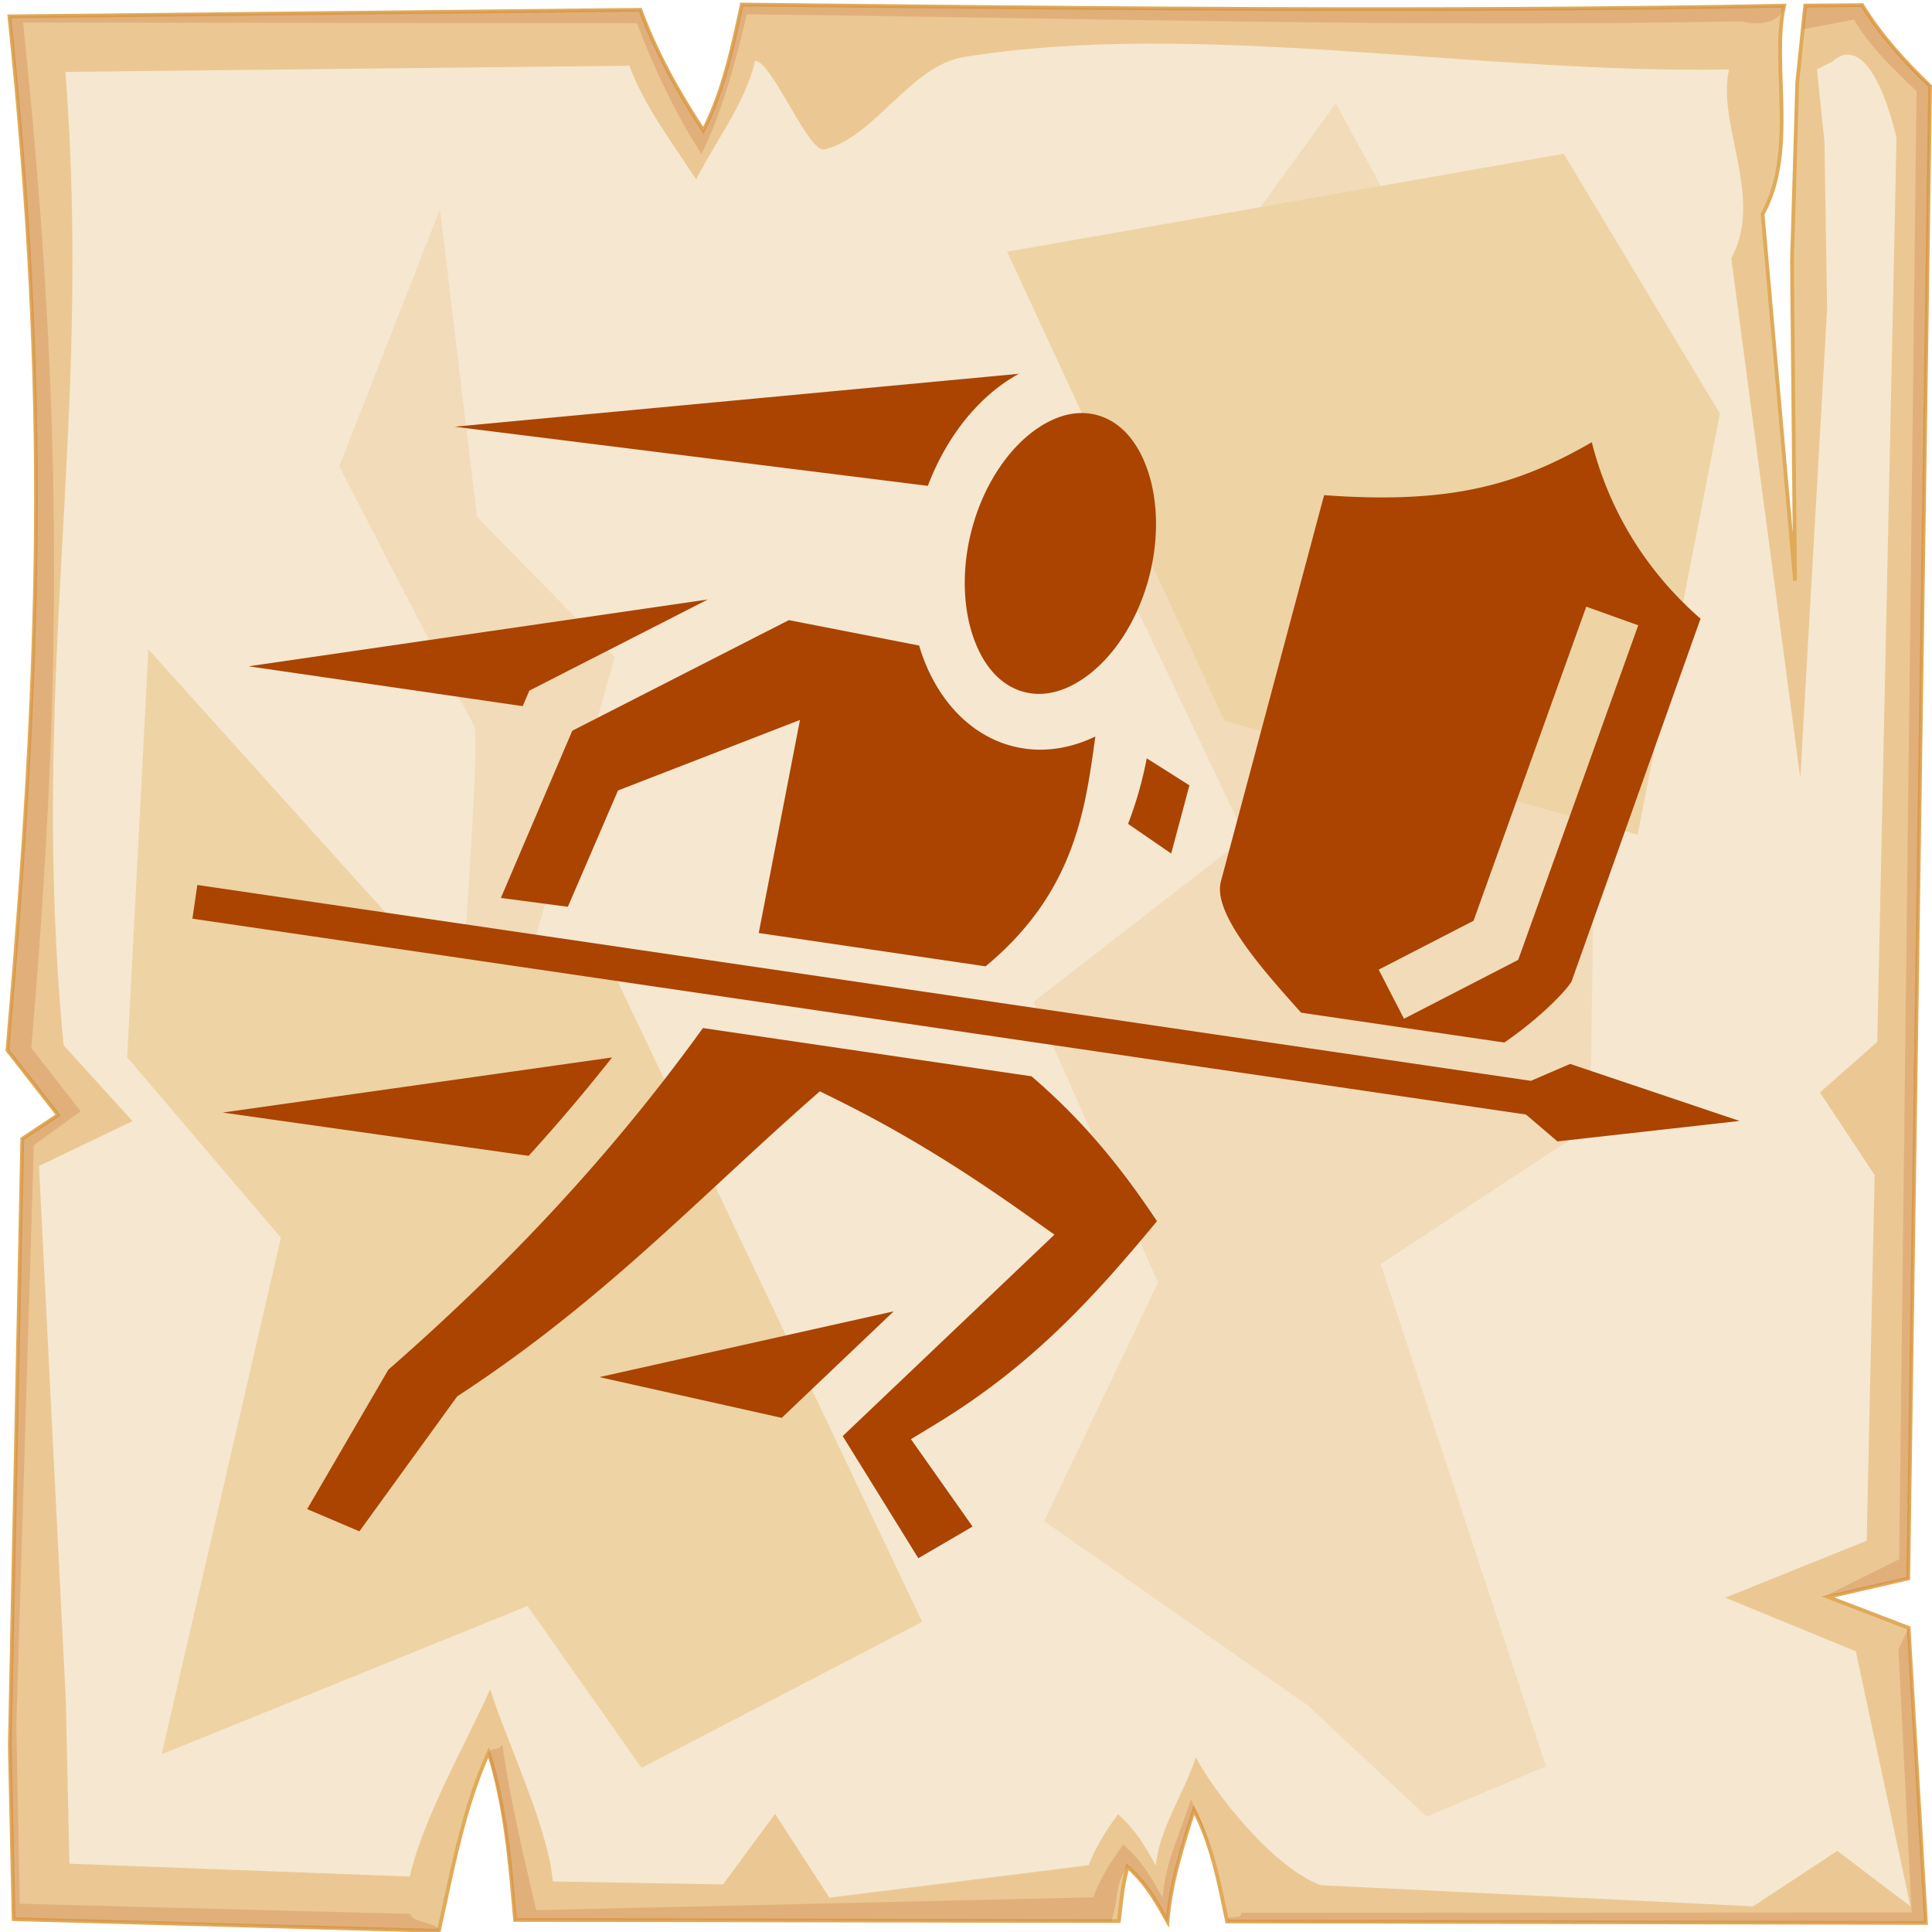 <?xml version="1.0" encoding="UTF-8" standalone="no"?>
<svg
   viewBox="0 0 512 512"
   style="height: 512px; width: 512px;"
   version="1.1"
   id="svg12"
   sodipodi:docname="manticore--shield-bash.svg"
   inkscape:version="1.4 (e7c3feb1, 2024-10-09)"
   xmlns:inkscape="http://www.inkscape.org/namespaces/inkscape"
   xmlns:sodipodi="http://sodipodi.sourceforge.net/DTD/sodipodi-0.dtd"
   xmlns="http://www.w3.org/2000/svg"
   xmlns:svg="http://www.w3.org/2000/svg">
  <sodipodi:namedview
     id="namedview12"
     pagecolor="#505050"
     bordercolor="#ffffff"
     borderopacity="1"
     inkscape:showpageshadow="0"
     inkscape:pageopacity="0"
     inkscape:pagecheckerboard="1"
     inkscape:deskcolor="#d1d1d1"
     inkscape:zoom="0.49690318"
     inkscape:cx="-236.46457"
     inkscape:cy="169.04702"
     inkscape:window-width="1728"
     inkscape:window-height="1051"
     inkscape:window-x="0"
     inkscape:window-y="38"
     inkscape:window-maximized="1"
     inkscape:current-layer="svg12" />
  <defs
     id="defs2">
    <radialGradient
       id="delapouite-shield-bash-gradient-0">
      <stop
         offset="0%"
         stop-color="#830000"
         stop-opacity="1"
         id="stop1" />
      <stop
         offset="100%"
         stop-color="#000"
         stop-opacity="1"
         id="stop2" />
    </radialGradient>
  </defs>
  <path
     d="M0 0h512v512H0z"
     fill="url(#pattern)"
     id="path2" />
  <svg
     version="1.1"
     id="svg11">
    <defs
       id="defs6">
      <filter
         id="b"
         x="-0.023"
         width="1.047"
         y="-0.023"
         height="1.047"
         color-interpolation-filters="sRGB">
        <feGaussianBlur
           stdDeviation="4.823"
           id="feGaussianBlur2" />
      </filter>
      <filter
         id="a"
         x="-0.012"
         width="1.024"
         y="-0.012"
         height="1.024"
         color-interpolation-filters="sRGB">
        <feGaussianBlur
           stdDeviation="2.55"
           id="feGaussianBlur3" />
      </filter>
      <filter
         id="c"
         x="-0.112"
         width="1.225"
         y="-0.083"
         height="1.165"
         color-interpolation-filters="sRGB">
        <feGaussianBlur
           stdDeviation="15.63"
           id="feGaussianBlur4" />
      </filter>
      <filter
         id="e"
         x="-0.238"
         width="1.475"
         y="-0.249"
         height="1.497"
         color-interpolation-filters="sRGB">
        <feGaussianBlur
           stdDeviation="18.7"
           id="feGaussianBlur5" />
      </filter>
      <filter
         id="d"
         x="-0.213"
         width="1.426"
         y="-0.151"
         height="1.303"
         color-interpolation-filters="sRGB">
        <feGaussianBlur
           stdDeviation="18.7"
           id="feGaussianBlur6" />
      </filter>
    </defs>
    <path
       d="M196.6 1.207c-2.5 11.323-4.8 22.703-10.2 33.383-7-10.68-12.6-20.91-16.7-31.988L2.494 4.338C13 104.9 10.86 175.3 1.979 278.3L15.4 295.5l-9.494 6.3L2.6 462.7l1.019 45.9 112.681 3.1c3.6-16.1 6.5-32.5 13.2-47.3 4.5 14.4 5.7 29.4 7 44.4l160 .3c.8-6.1.7-8.1 2.3-14.4 5.1 4.5 7.8 9.5 10.6 14.5.8-10.1 3.9-19.8 7-29.5 4.8 9.2 6.7 19.4 8.8 29.5l185.2.4-4.6-78.2-21.4-8.2 21.3-4.9 5.8-395.47c-7-6.73-13.3-13.744-18-21.465l-15.1.114-2.1 20.321-1.4 47.23.8 84.87-8.6-97.14c9.3-16.86 2.2-39.69 5.7-55.239-92.1 1.696-184.1.685-276.2-.314z"
       overflow="visible"
       color="#000"
       fill="#ebc893"
       fill-rule="evenodd"
       stroke="#e0aa58"
       enable-background="accumulate"
       id="path6" />
    <path
       d="M196.6 1.203c-2.5 11.327-4.8 22.707-10.2 33.387-7-10.68-12.6-20.91-16.7-31.99L2.494 4.336C13 104.9 10.86 175.3 1.979 278.3L15.4 295.5l-9.494 6.3L2.6 462.7l1.019 45.9 112.681 3.1c.5-2.1-7.9-2.3-7.4-4.5L5.244 504.5l-.914-47.3 4.63-153.7 12.42-9-13.093-16.8C16.95 177.3 16.36 104 6.113 5.992l162.687.164c4 10.804 10.3 24.254 17.1 34.664 5.3-10.41 9.5-25.97 12-37.02 89.8.974 173.8 3.521 263.6 1.867 4.6 1.226 10.6.431 11.3-4.149-92.1 1.696-184.1.684-276.2-.315zm296.9.158l-15.1.116-.6 6.277 13.5-2.557c4.6 7.533 9.7 12.383 16.6 18.943l-4.6 389.06-19.9 9.9 4.1-.6 18.2-4.2 5.8-395.47c-7-6.73-13.3-13.748-18-21.469zm9.6 435.739l3.5 69.7-177.7.1c.4 2.1-4.1.2-3.7 2.3l185.2.4-4.6-78.2zm-370 25.1c-1 2.2-2.9.4-3.7 2.6 4.2 14 5.8 29.5 7.1 44l158 .3c1.9-5 .8-9.7 4.3-14.4 5.1 4.5 7.8 9.5 10.6 14.5.8-10.1 3.9-19.8 7-29.5 1.8 3.4 3.2 7 4.3 10.6-1.4-5.6-2.4-8.3-5.1-13.4-3 9.4-6.7 16.2-7.5 26-2.7-4.9-5.4-9.7-10.4-14.1-3.4 4.6-6.2 9.1-8 14l-147.6 3.4c-3.4-14.6-7.1-30.3-9-44z"
       overflow="visible"
       color="#000"
       opacity=".527"
       fill="#c87137"
       fill-rule="evenodd"
       filter="url(#a)"
       enable-background="accumulate"
       id="path7" />
    <path
       d="M200.1 16.1c-2.3 10.67-10.5 21.38-15.6 31.44-6.6-10.06-13.9-19.69-17.7-30.12L17.34 19.05C24.61 113.6 7.605 179.3 16.85 277l18.26 20.1L10.34 309l7.1 141.6.96 43.3 90.2 3.4c3.4-15.2 15-35.6 21.3-49.6 4.3 13.6 15.4 36.7 16.6 50.9l45.1.8 13.8-18.7 14.4 22.2 68.7-8.6c1.8-4.7 4.5-9.1 7.8-13.5 4.8 4.2 7.4 8.9 10 13.6.8-9.5 7.7-19.6 10.6-28.7 4.5 8.6 19.9 28.9 33.1 33.9l114.6 5.6 22.3-14.7 19.4 14.7-14.5-67.6-34.6-14.2 37.5-15.1 2.1-96.9-14.5-21.9 15.2-13.4 5.1-239.63c-5.2-21.09-11.8-24.89-16.9-20.22l-4.2 2.11 2 19.14.7 44.47-7.1 124.23-18.3-137.78c8.8-15.88-3.9-35.38-.6-50.02-67.1 1.24-140.4-13.332-202.8-3.28-14 2.25-23.7 21.31-36.9 24.48-4.3 1.03-13.9-23.45-18.4-23.5z"
       overflow="visible"
       enable-background="accumulate"
       filter="url(#b)"
       fill-rule="evenodd"
       fill="#f6e7d0"
       color="#000"
       id="path8" />
    <path
       d="M354 27.39l-70.3 96.91 46.4 97.6-56.2 43.6 33 74.4-30.2 63.2 69.8 48.8 31.6 29.5 31.6-13.3L365.9 335l55.5-36.5 2.1-146.1-56.9-101.83zM116.6 55.48L89.9 123.6s33.7 65.3 35.8 68.8c2.1 3.6-7 118-7 118l42.8 73.8s9.9-82.9 7.1-83.6c-2.8-.7-29.5-42.1-29.5-42.1l23.8-84.3-36.5-37.2z"
       color="#000"
       overflow="visible"
       fill="#f2dbb9"
       fill-rule="evenodd"
       filter="url(#c)"
       enable-background="accumulate"
       id="path9" />
    <path
       d="M39.33 172.1l-5.62 108.1L74.45 328 42.84 464.9l96.96-39.3 30.2 42.9 74.4-38.7-80.8-169.9-60.4-16.9z"
       color="#000"
       overflow="visible"
       fill="#eed3a4"
       fill-rule="evenodd"
       enable-background="accumulate"
       filter="url(#d)"
       id="path10" />
    <path
       d="M266.9 66.72L324.5 191 434 221.2l21.8-111.6-41.4-68.86z"
       color="#000"
       overflow="visible"
       fill="#eed3a4"
       fill-rule="evenodd"
       enable-background="accumulate"
       filter="url(#e)"
       id="path11" />
  </svg>
  <path
     id="path13"
     style="fill:#aa4400;stroke-width:0.813"
     d="m 270.023,99.061 -149.529,14.023 125.395,15.672 c 4.117,-10.848 10.534,-19.794 18.332,-25.883 a 42.347,42.347 0 0 1 5.803,-3.811 z m 16.129,10.414 c -4.141,0.135 -8.533,1.867 -12.914,5.287 -6.372,4.975 -12.205,13.481 -15.312,24.145 -3.107,10.663 -2.827,21.224 -0.234,29.217 2.593,7.993 7.099,13.069 12.713,14.959 5.614,1.89 12.009,0.483 18.381,-4.492 6.372,-4.975 12.206,-13.479 15.312,-24.143 3.108,-10.664 2.831,-21.224 0.238,-29.217 -2.593,-7.992 -7.099,-13.069 -12.713,-14.959 a 15.465,15.465 0 0 0 -5.471,-0.797 z m 135.689,7.715 c -19.61,11.344 -37.566,16.506 -70.941,14.029 l -27.35,102.379 c -0.549,2.181 -0.259,4.879 1.562,8.84 1.824,3.965 5.168,8.856 9.625,14.318 2.882,3.531 6.352,7.472 10.074,11.611 l 53.854,7.91 c 9.601,-6.588 16.405,-13.752 17.811,-16.178 L 450.654,163.957 C 437.034,152.073 426.688,136.33 421.842,117.189 Z M 187.572,158.875 65.895,176.574 l 72.629,10.561 1.754,-4.107 z m 232.803,1.891 13.775,4.943 -31.814,88.672 -30.264,15.6 -6.707,-13.01 25.141,-12.957 z m -211.314,3.574 -57.402,29.311 -18.922,44.307 17.752,2.342 13.287,-30.818 L 212,190.799 l -10.926,56.457 60.119,8.828 c 23.786,-19.69 26.424,-41.806 29.084,-60.908 -7.484,3.612 -15.857,4.694 -23.969,1.963 -10.969,-3.692 -18.643,-13.395 -22.336,-24.781 -0.138,-0.425 -0.26,-0.856 -0.389,-1.287 z m 94.84,36.627 c -1.102,5.715 -2.702,11.525 -4.953,17.363 l 11.43,7.859 4.828,-18.072 z m -251.604,33.557 -1.309,8.928 139.588,20.5 v 0.002 l 1.607,0.236 19.525,2.867 v -0.002 l 42.312,6.215 5.518,0.811 15.805,2.322 1.455,0.213 7.67,1.127 25.352,3.723 18.807,2.764 v 0.002 l 35.285,5.182 8.139,1.195 27.146,3.986 5.195,0.762 8.346,7.129 48.273,-5.42 -44.896,-15.119 -10.412,4.484 -19.141,-2.811 0.002,-0.002 -21.006,-3.084 21.002,3.086 -32.176,-4.725 c -6e-4,-6.6e-4 -0.001,-10e-4 -0.002,-0.002 l -24.109,-3.541 -4.861,-0.715 -14.314,-2.102 -25.832,-3.795 -7.156,-1.051 -7.158,-1.053 -4.117,-0.604 -7.113,-1.045 -8.668,-1.273 -53.234,-7.818 -3.744,-0.549 -4.926,-0.725 z m 133.986,37.916 c -23.8,33.01 -51.256,62.499 -83.363,90.531 l -21.518,36.957 13.842,5.891 25.922,-35.771 1.123,-0.736 c 36.983,-24.293 61.748,-50.693 91.289,-76.846 l 3.686,-3.264 4.414,2.186 c 19.001,9.41 34.916,19.612 50.508,30.662 l 7.256,5.143 -56.117,53.385 20.045,32.363 14.371,-8.385 -16.33,-23.158 6.689,-4.068 c 24.303,-14.79 40.652,-32.068 58.504,-53.707 -11.574,-17.419 -21.762,-28.478 -33.23,-38.391 l -16.816,-2.469 -48.346,-7.102 z m -24.082,7.799 -103.16,14.6 81.055,11.471 a 487.119,487.119 0 0 0 22.105,-26.07 z m 74.637,67.279 -77.982,17.43 48.312,10.797 z" />
</svg>

